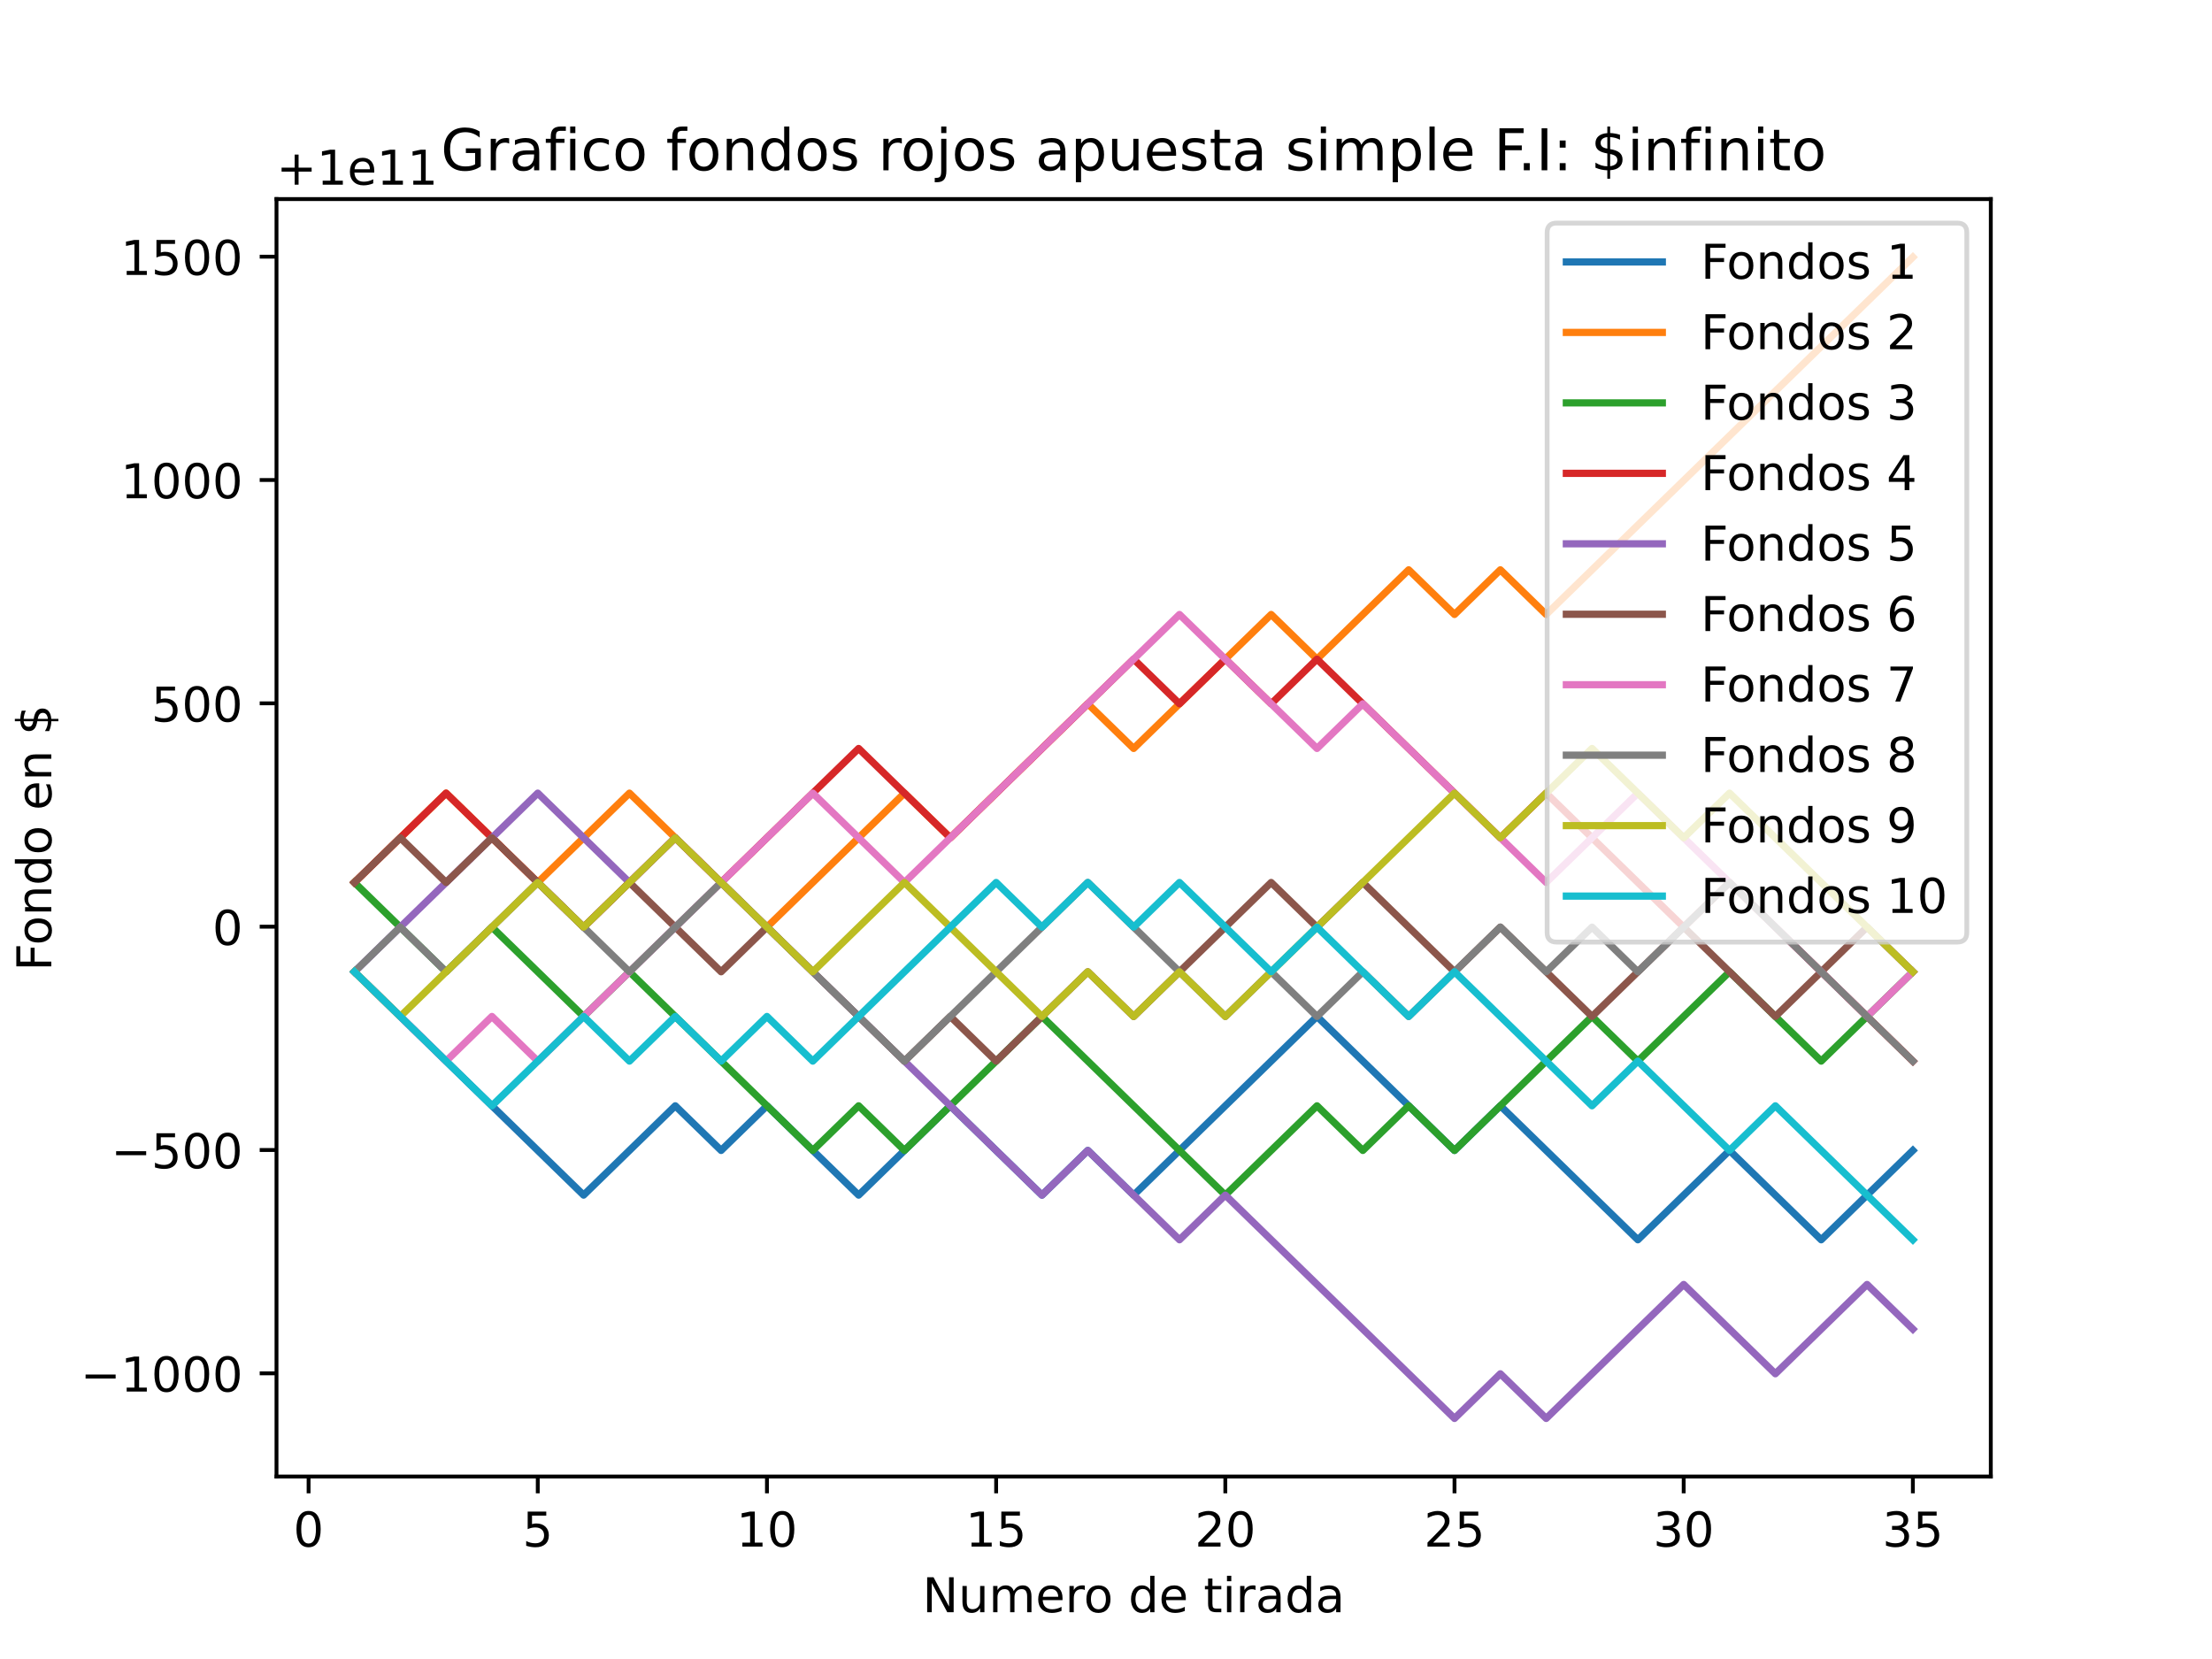 <?xml version="1.0" encoding="utf-8" standalone="no"?>
<!DOCTYPE svg PUBLIC "-//W3C//DTD SVG 1.1//EN"
  "http://www.w3.org/Graphics/SVG/1.1/DTD/svg11.dtd">
<!-- Created with matplotlib (https://matplotlib.org/) -->
<svg height="345.6pt" version="1.1" viewBox="0 0 460.8 345.6" width="460.8pt" xmlns="http://www.w3.org/2000/svg" xmlns:xlink="http://www.w3.org/1999/xlink">
 <defs>
  <style type="text/css">*{stroke-linecap:butt;stroke-linejoin:round;}</style>
 </defs>
 <g id="figure_1">
  <g id="patch_1">
   <path d="M 0 345.6 
L 460.8 345.6 
L 460.8 0 
L 0 0 
z
" style="fill:#ffffff;"/>
  </g>
  <g id="axes_1">
   <g id="patch_2">
    <path d="M 57.6 307.584 
L 414.72 307.584 
L 414.72 41.472 
L 57.6 41.472 
z
" style="fill:#ffffff;"/>
   </g>
   <g id="matplotlib.axis_1">
    <g id="xtick_1">
     <g id="line2d_1">
      <defs>
       <path d="M 0 0 
L 0 3.5 
" id="mea2123ad20" style="stroke:#000000;stroke-width:0.8;"/>
      </defs>
      <g>
       <use style="stroke:#000000;stroke-width:0.8;" x="64.284" xlink:href="#mea2123ad20" y="307.584"/>
      </g>
     </g>
     <g id="text_1">
      <!-- 0 -->
      <g transform="translate(61.103 322.182)scale(0.1 -0.1)">
       <defs>
        <path d="M 31.781 66.406 
Q 24.172 66.406 20.328 58.906 
Q 16.5 51.422 16.5 36.375 
Q 16.5 21.391 20.328 13.891 
Q 24.172 6.391 31.781 6.391 
Q 39.453 6.391 43.281 13.891 
Q 47.125 21.391 47.125 36.375 
Q 47.125 51.422 43.281 58.906 
Q 39.453 66.406 31.781 66.406 
z
M 31.781 74.219 
Q 44.047 74.219 50.516 64.516 
Q 56.984 54.828 56.984 36.375 
Q 56.984 17.969 50.516 8.266 
Q 44.047 -1.422 31.781 -1.422 
Q 19.531 -1.422 13.062 8.266 
Q 6.594 17.969 6.594 36.375 
Q 6.594 54.828 13.062 64.516 
Q 19.531 74.219 31.781 74.219 
z
" id="DejaVuSans-48"/>
       </defs>
       <use xlink:href="#DejaVuSans-48"/>
      </g>
     </g>
    </g>
    <g id="xtick_2">
     <g id="line2d_2">
      <g>
       <use style="stroke:#000000;stroke-width:0.8;" x="112.027" xlink:href="#mea2123ad20" y="307.584"/>
      </g>
     </g>
     <g id="text_2">
      <!-- 5 -->
      <g transform="translate(108.846 322.182)scale(0.1 -0.1)">
       <defs>
        <path d="M 10.797 72.906 
L 49.516 72.906 
L 49.516 64.594 
L 19.828 64.594 
L 19.828 46.734 
Q 21.969 47.469 24.109 47.828 
Q 26.266 48.188 28.422 48.188 
Q 40.625 48.188 47.75 41.5 
Q 54.891 34.812 54.891 23.391 
Q 54.891 11.625 47.562 5.094 
Q 40.234 -1.422 26.906 -1.422 
Q 22.312 -1.422 17.547 -0.641 
Q 12.797 0.141 7.719 1.703 
L 7.719 11.625 
Q 12.109 9.234 16.797 8.062 
Q 21.484 6.891 26.703 6.891 
Q 35.156 6.891 40.078 11.328 
Q 45.016 15.766 45.016 23.391 
Q 45.016 31 40.078 35.438 
Q 35.156 39.891 26.703 39.891 
Q 22.75 39.891 18.812 39.016 
Q 14.891 38.141 10.797 36.281 
z
" id="DejaVuSans-53"/>
       </defs>
       <use xlink:href="#DejaVuSans-53"/>
      </g>
     </g>
    </g>
    <g id="xtick_3">
     <g id="line2d_3">
      <g>
       <use style="stroke:#000000;stroke-width:0.8;" x="159.771" xlink:href="#mea2123ad20" y="307.584"/>
      </g>
     </g>
     <g id="text_3">
      <!-- 10 -->
      <g transform="translate(153.408 322.182)scale(0.1 -0.1)">
       <defs>
        <path d="M 12.406 8.297 
L 28.516 8.297 
L 28.516 63.922 
L 10.984 60.406 
L 10.984 69.391 
L 28.422 72.906 
L 38.281 72.906 
L 38.281 8.297 
L 54.391 8.297 
L 54.391 0 
L 12.406 0 
z
" id="DejaVuSans-49"/>
       </defs>
       <use xlink:href="#DejaVuSans-49"/>
       <use x="63.623" xlink:href="#DejaVuSans-48"/>
      </g>
     </g>
    </g>
    <g id="xtick_4">
     <g id="line2d_4">
      <g>
       <use style="stroke:#000000;stroke-width:0.8;" x="207.514" xlink:href="#mea2123ad20" y="307.584"/>
      </g>
     </g>
     <g id="text_4">
      <!-- 15 -->
      <g transform="translate(201.152 322.182)scale(0.1 -0.1)">
       <use xlink:href="#DejaVuSans-49"/>
       <use x="63.623" xlink:href="#DejaVuSans-53"/>
      </g>
     </g>
    </g>
    <g id="xtick_5">
     <g id="line2d_5">
      <g>
       <use style="stroke:#000000;stroke-width:0.8;" x="255.257" xlink:href="#mea2123ad20" y="307.584"/>
      </g>
     </g>
     <g id="text_5">
      <!-- 20 -->
      <g transform="translate(248.895 322.182)scale(0.1 -0.1)">
       <defs>
        <path d="M 19.188 8.297 
L 53.609 8.297 
L 53.609 0 
L 7.328 0 
L 7.328 8.297 
Q 12.938 14.109 22.625 23.891 
Q 32.328 33.688 34.812 36.531 
Q 39.547 41.844 41.422 45.531 
Q 43.312 49.219 43.312 52.781 
Q 43.312 58.594 39.234 62.25 
Q 35.156 65.922 28.609 65.922 
Q 23.969 65.922 18.812 64.312 
Q 13.672 62.703 7.812 59.422 
L 7.812 69.391 
Q 13.766 71.781 18.938 73 
Q 24.125 74.219 28.422 74.219 
Q 39.75 74.219 46.484 68.547 
Q 53.219 62.891 53.219 53.422 
Q 53.219 48.922 51.531 44.891 
Q 49.859 40.875 45.406 35.406 
Q 44.188 33.984 37.641 27.219 
Q 31.109 20.453 19.188 8.297 
z
" id="DejaVuSans-50"/>
       </defs>
       <use xlink:href="#DejaVuSans-50"/>
       <use x="63.623" xlink:href="#DejaVuSans-48"/>
      </g>
     </g>
    </g>
    <g id="xtick_6">
     <g id="line2d_6">
      <g>
       <use style="stroke:#000000;stroke-width:0.8;" x="303.001" xlink:href="#mea2123ad20" y="307.584"/>
      </g>
     </g>
     <g id="text_6">
      <!-- 25 -->
      <g transform="translate(296.638 322.182)scale(0.1 -0.1)">
       <use xlink:href="#DejaVuSans-50"/>
       <use x="63.623" xlink:href="#DejaVuSans-53"/>
      </g>
     </g>
    </g>
    <g id="xtick_7">
     <g id="line2d_7">
      <g>
       <use style="stroke:#000000;stroke-width:0.8;" x="350.744" xlink:href="#mea2123ad20" y="307.584"/>
      </g>
     </g>
     <g id="text_7">
      <!-- 30 -->
      <g transform="translate(344.381 322.182)scale(0.1 -0.1)">
       <defs>
        <path d="M 40.578 39.312 
Q 47.656 37.797 51.625 33 
Q 55.609 28.219 55.609 21.188 
Q 55.609 10.406 48.188 4.484 
Q 40.766 -1.422 27.094 -1.422 
Q 22.516 -1.422 17.656 -0.516 
Q 12.797 0.391 7.625 2.203 
L 7.625 11.719 
Q 11.719 9.328 16.594 8.109 
Q 21.484 6.891 26.812 6.891 
Q 36.078 6.891 40.938 10.547 
Q 45.797 14.203 45.797 21.188 
Q 45.797 27.641 41.281 31.266 
Q 36.766 34.906 28.719 34.906 
L 20.219 34.906 
L 20.219 43.016 
L 29.109 43.016 
Q 36.375 43.016 40.234 45.922 
Q 44.094 48.828 44.094 54.297 
Q 44.094 59.906 40.109 62.906 
Q 36.141 65.922 28.719 65.922 
Q 24.656 65.922 20.016 65.031 
Q 15.375 64.156 9.812 62.312 
L 9.812 71.094 
Q 15.438 72.656 20.344 73.438 
Q 25.25 74.219 29.594 74.219 
Q 40.828 74.219 47.359 69.109 
Q 53.906 64.016 53.906 55.328 
Q 53.906 49.266 50.438 45.094 
Q 46.969 40.922 40.578 39.312 
z
" id="DejaVuSans-51"/>
       </defs>
       <use xlink:href="#DejaVuSans-51"/>
       <use x="63.623" xlink:href="#DejaVuSans-48"/>
      </g>
     </g>
    </g>
    <g id="xtick_8">
     <g id="line2d_8">
      <g>
       <use style="stroke:#000000;stroke-width:0.8;" x="398.487" xlink:href="#mea2123ad20" y="307.584"/>
      </g>
     </g>
     <g id="text_8">
      <!-- 35 -->
      <g transform="translate(392.125 322.182)scale(0.1 -0.1)">
       <use xlink:href="#DejaVuSans-51"/>
       <use x="63.623" xlink:href="#DejaVuSans-53"/>
      </g>
     </g>
    </g>
    <g id="text_9">
     <!-- Numero de tirada -->
     <g transform="translate(192.165 335.861)scale(0.1 -0.1)">
      <defs>
       <path d="M 9.812 72.906 
L 23.094 72.906 
L 55.422 11.922 
L 55.422 72.906 
L 64.984 72.906 
L 64.984 0 
L 51.703 0 
L 19.391 60.984 
L 19.391 0 
L 9.812 0 
z
" id="DejaVuSans-78"/>
       <path d="M 8.5 21.578 
L 8.5 54.688 
L 17.484 54.688 
L 17.484 21.922 
Q 17.484 14.156 20.5 10.266 
Q 23.531 6.391 29.594 6.391 
Q 36.859 6.391 41.078 11.031 
Q 45.312 15.672 45.312 23.688 
L 45.312 54.688 
L 54.297 54.688 
L 54.297 0 
L 45.312 0 
L 45.312 8.406 
Q 42.047 3.422 37.719 1 
Q 33.406 -1.422 27.688 -1.422 
Q 18.266 -1.422 13.375 4.438 
Q 8.5 10.297 8.5 21.578 
z
M 31.109 56 
z
" id="DejaVuSans-117"/>
       <path d="M 52 44.188 
Q 55.375 50.25 60.062 53.125 
Q 64.75 56 71.094 56 
Q 79.641 56 84.281 50.016 
Q 88.922 44.047 88.922 33.016 
L 88.922 0 
L 79.891 0 
L 79.891 32.719 
Q 79.891 40.578 77.094 44.375 
Q 74.312 48.188 68.609 48.188 
Q 61.625 48.188 57.562 43.547 
Q 53.516 38.922 53.516 30.906 
L 53.516 0 
L 44.484 0 
L 44.484 32.719 
Q 44.484 40.625 41.703 44.406 
Q 38.922 48.188 33.109 48.188 
Q 26.219 48.188 22.156 43.531 
Q 18.109 38.875 18.109 30.906 
L 18.109 0 
L 9.078 0 
L 9.078 54.688 
L 18.109 54.688 
L 18.109 46.188 
Q 21.188 51.219 25.484 53.609 
Q 29.781 56 35.688 56 
Q 41.656 56 45.828 52.969 
Q 50 49.953 52 44.188 
z
" id="DejaVuSans-109"/>
       <path d="M 56.203 29.594 
L 56.203 25.203 
L 14.891 25.203 
Q 15.484 15.922 20.484 11.062 
Q 25.484 6.203 34.422 6.203 
Q 39.594 6.203 44.453 7.469 
Q 49.312 8.734 54.109 11.281 
L 54.109 2.781 
Q 49.266 0.734 44.188 -0.344 
Q 39.109 -1.422 33.891 -1.422 
Q 20.797 -1.422 13.156 6.188 
Q 5.516 13.812 5.516 26.812 
Q 5.516 40.234 12.766 48.109 
Q 20.016 56 32.328 56 
Q 43.359 56 49.781 48.891 
Q 56.203 41.797 56.203 29.594 
z
M 47.219 32.234 
Q 47.125 39.594 43.094 43.984 
Q 39.062 48.391 32.422 48.391 
Q 24.906 48.391 20.391 44.141 
Q 15.875 39.891 15.188 32.172 
z
" id="DejaVuSans-101"/>
       <path d="M 41.109 46.297 
Q 39.594 47.172 37.812 47.578 
Q 36.031 48 33.891 48 
Q 26.266 48 22.188 43.047 
Q 18.109 38.094 18.109 28.812 
L 18.109 0 
L 9.078 0 
L 9.078 54.688 
L 18.109 54.688 
L 18.109 46.188 
Q 20.953 51.172 25.484 53.578 
Q 30.031 56 36.531 56 
Q 37.453 56 38.578 55.875 
Q 39.703 55.766 41.062 55.516 
z
" id="DejaVuSans-114"/>
       <path d="M 30.609 48.391 
Q 23.391 48.391 19.188 42.75 
Q 14.984 37.109 14.984 27.297 
Q 14.984 17.484 19.156 11.844 
Q 23.344 6.203 30.609 6.203 
Q 37.797 6.203 41.984 11.859 
Q 46.188 17.531 46.188 27.297 
Q 46.188 37.016 41.984 42.703 
Q 37.797 48.391 30.609 48.391 
z
M 30.609 56 
Q 42.328 56 49.016 48.375 
Q 55.719 40.766 55.719 27.297 
Q 55.719 13.875 49.016 6.219 
Q 42.328 -1.422 30.609 -1.422 
Q 18.844 -1.422 12.172 6.219 
Q 5.516 13.875 5.516 27.297 
Q 5.516 40.766 12.172 48.375 
Q 18.844 56 30.609 56 
z
" id="DejaVuSans-111"/>
       <path id="DejaVuSans-32"/>
       <path d="M 45.406 46.391 
L 45.406 75.984 
L 54.391 75.984 
L 54.391 0 
L 45.406 0 
L 45.406 8.203 
Q 42.578 3.328 38.25 0.953 
Q 33.938 -1.422 27.875 -1.422 
Q 17.969 -1.422 11.734 6.484 
Q 5.516 14.406 5.516 27.297 
Q 5.516 40.188 11.734 48.094 
Q 17.969 56 27.875 56 
Q 33.938 56 38.25 53.625 
Q 42.578 51.266 45.406 46.391 
z
M 14.797 27.297 
Q 14.797 17.391 18.875 11.75 
Q 22.953 6.109 30.078 6.109 
Q 37.203 6.109 41.297 11.75 
Q 45.406 17.391 45.406 27.297 
Q 45.406 37.203 41.297 42.844 
Q 37.203 48.484 30.078 48.484 
Q 22.953 48.484 18.875 42.844 
Q 14.797 37.203 14.797 27.297 
z
" id="DejaVuSans-100"/>
       <path d="M 18.312 70.219 
L 18.312 54.688 
L 36.812 54.688 
L 36.812 47.703 
L 18.312 47.703 
L 18.312 18.016 
Q 18.312 11.328 20.141 9.422 
Q 21.969 7.516 27.594 7.516 
L 36.812 7.516 
L 36.812 0 
L 27.594 0 
Q 17.188 0 13.234 3.875 
Q 9.281 7.766 9.281 18.016 
L 9.281 47.703 
L 2.688 47.703 
L 2.688 54.688 
L 9.281 54.688 
L 9.281 70.219 
z
" id="DejaVuSans-116"/>
       <path d="M 9.422 54.688 
L 18.406 54.688 
L 18.406 0 
L 9.422 0 
z
M 9.422 75.984 
L 18.406 75.984 
L 18.406 64.594 
L 9.422 64.594 
z
" id="DejaVuSans-105"/>
       <path d="M 34.281 27.484 
Q 23.391 27.484 19.188 25 
Q 14.984 22.516 14.984 16.5 
Q 14.984 11.719 18.141 8.906 
Q 21.297 6.109 26.703 6.109 
Q 34.188 6.109 38.703 11.406 
Q 43.219 16.703 43.219 25.484 
L 43.219 27.484 
z
M 52.203 31.203 
L 52.203 0 
L 43.219 0 
L 43.219 8.297 
Q 40.141 3.328 35.547 0.953 
Q 30.953 -1.422 24.312 -1.422 
Q 15.922 -1.422 10.953 3.297 
Q 6 8.016 6 15.922 
Q 6 25.141 12.172 29.828 
Q 18.359 34.516 30.609 34.516 
L 43.219 34.516 
L 43.219 35.406 
Q 43.219 41.609 39.141 45 
Q 35.062 48.391 27.688 48.391 
Q 23 48.391 18.547 47.266 
Q 14.109 46.141 10.016 43.891 
L 10.016 52.203 
Q 14.938 54.109 19.578 55.047 
Q 24.219 56 28.609 56 
Q 40.484 56 46.344 49.844 
Q 52.203 43.703 52.203 31.203 
z
" id="DejaVuSans-97"/>
      </defs>
      <use xlink:href="#DejaVuSans-78"/>
      <use x="74.805" xlink:href="#DejaVuSans-117"/>
      <use x="138.184" xlink:href="#DejaVuSans-109"/>
      <use x="235.596" xlink:href="#DejaVuSans-101"/>
      <use x="297.119" xlink:href="#DejaVuSans-114"/>
      <use x="335.982" xlink:href="#DejaVuSans-111"/>
      <use x="397.164" xlink:href="#DejaVuSans-32"/>
      <use x="428.951" xlink:href="#DejaVuSans-100"/>
      <use x="492.428" xlink:href="#DejaVuSans-101"/>
      <use x="553.951" xlink:href="#DejaVuSans-32"/>
      <use x="585.738" xlink:href="#DejaVuSans-116"/>
      <use x="624.947" xlink:href="#DejaVuSans-105"/>
      <use x="652.73" xlink:href="#DejaVuSans-114"/>
      <use x="693.844" xlink:href="#DejaVuSans-97"/>
      <use x="755.123" xlink:href="#DejaVuSans-100"/>
      <use x="818.6" xlink:href="#DejaVuSans-97"/>
     </g>
    </g>
   </g>
   <g id="matplotlib.axis_2">
    <g id="ytick_1">
     <g id="line2d_9">
      <defs>
       <path d="M 0 0 
L -3.5 0 
" id="m403cd963bd" style="stroke:#000000;stroke-width:0.8;"/>
      </defs>
      <g>
       <use style="stroke:#000000;stroke-width:0.8;" x="57.6" xlink:href="#m403cd963bd" y="286.09"/>
      </g>
     </g>
     <g id="text_10">
      <!-- −1000 -->
      <g transform="translate(16.77 289.89)scale(0.1 -0.1)">
       <defs>
        <path d="M 10.594 35.5 
L 73.188 35.5 
L 73.188 27.203 
L 10.594 27.203 
z
" id="DejaVuSans-8722"/>
       </defs>
       <use xlink:href="#DejaVuSans-8722"/>
       <use x="83.789" xlink:href="#DejaVuSans-49"/>
       <use x="147.412" xlink:href="#DejaVuSans-48"/>
       <use x="211.035" xlink:href="#DejaVuSans-48"/>
       <use x="274.658" xlink:href="#DejaVuSans-48"/>
      </g>
     </g>
    </g>
    <g id="ytick_2">
     <g id="line2d_10">
      <g>
       <use style="stroke:#000000;stroke-width:0.8;" x="57.6" xlink:href="#m403cd963bd" y="239.567"/>
      </g>
     </g>
     <g id="text_11">
      <!-- −500 -->
      <g transform="translate(23.133 243.366)scale(0.1 -0.1)">
       <use xlink:href="#DejaVuSans-8722"/>
       <use x="83.789" xlink:href="#DejaVuSans-53"/>
       <use x="147.412" xlink:href="#DejaVuSans-48"/>
       <use x="211.035" xlink:href="#DejaVuSans-48"/>
      </g>
     </g>
    </g>
    <g id="ytick_3">
     <g id="line2d_11">
      <g>
       <use style="stroke:#000000;stroke-width:0.8;" x="57.6" xlink:href="#m403cd963bd" y="193.044"/>
      </g>
     </g>
     <g id="text_12">
      <!-- 0 -->
      <g transform="translate(44.237 196.843)scale(0.1 -0.1)">
       <use xlink:href="#DejaVuSans-48"/>
      </g>
     </g>
    </g>
    <g id="ytick_4">
     <g id="line2d_12">
      <g>
       <use style="stroke:#000000;stroke-width:0.8;" x="57.6" xlink:href="#m403cd963bd" y="146.521"/>
      </g>
     </g>
     <g id="text_13">
      <!-- 500 -->
      <g transform="translate(31.512 150.32)scale(0.1 -0.1)">
       <use xlink:href="#DejaVuSans-53"/>
       <use x="63.623" xlink:href="#DejaVuSans-48"/>
       <use x="127.246" xlink:href="#DejaVuSans-48"/>
      </g>
     </g>
    </g>
    <g id="ytick_5">
     <g id="line2d_13">
      <g>
       <use style="stroke:#000000;stroke-width:0.8;" x="57.6" xlink:href="#m403cd963bd" y="99.998"/>
      </g>
     </g>
     <g id="text_14">
      <!-- 1000 -->
      <g transform="translate(25.15 103.797)scale(0.1 -0.1)">
       <use xlink:href="#DejaVuSans-49"/>
       <use x="63.623" xlink:href="#DejaVuSans-48"/>
       <use x="127.246" xlink:href="#DejaVuSans-48"/>
       <use x="190.869" xlink:href="#DejaVuSans-48"/>
      </g>
     </g>
    </g>
    <g id="ytick_6">
     <g id="line2d_14">
      <g>
       <use style="stroke:#000000;stroke-width:0.8;" x="57.6" xlink:href="#m403cd963bd" y="53.475"/>
      </g>
     </g>
     <g id="text_15">
      <!-- 1500 -->
      <g transform="translate(25.15 57.274)scale(0.1 -0.1)">
       <use xlink:href="#DejaVuSans-49"/>
       <use x="63.623" xlink:href="#DejaVuSans-53"/>
       <use x="127.246" xlink:href="#DejaVuSans-48"/>
       <use x="190.869" xlink:href="#DejaVuSans-48"/>
      </g>
     </g>
    </g>
    <g id="text_16">
     <!-- Fondo en $ -->
     <g transform="translate(10.691 202.289)rotate(-90)scale(0.1 -0.1)">
      <defs>
       <path d="M 9.812 72.906 
L 51.703 72.906 
L 51.703 64.594 
L 19.672 64.594 
L 19.672 43.109 
L 48.578 43.109 
L 48.578 34.812 
L 19.672 34.812 
L 19.672 0 
L 9.812 0 
z
" id="DejaVuSans-70"/>
       <path d="M 54.891 33.016 
L 54.891 0 
L 45.906 0 
L 45.906 32.719 
Q 45.906 40.484 42.875 44.328 
Q 39.844 48.188 33.797 48.188 
Q 26.516 48.188 22.312 43.547 
Q 18.109 38.922 18.109 30.906 
L 18.109 0 
L 9.078 0 
L 9.078 54.688 
L 18.109 54.688 
L 18.109 46.188 
Q 21.344 51.125 25.703 53.562 
Q 30.078 56 35.797 56 
Q 45.219 56 50.047 50.172 
Q 54.891 44.344 54.891 33.016 
z
" id="DejaVuSans-110"/>
       <path d="M 33.797 -14.703 
L 28.906 -14.703 
L 28.859 0 
Q 23.734 0.094 18.609 1.188 
Q 13.484 2.297 8.297 4.5 
L 8.297 13.281 
Q 13.281 10.156 18.375 8.562 
Q 23.484 6.984 28.906 6.938 
L 28.906 29.203 
Q 18.109 30.953 13.203 35.156 
Q 8.297 39.359 8.297 46.688 
Q 8.297 54.641 13.625 59.219 
Q 18.953 63.812 28.906 64.5 
L 28.906 75.984 
L 33.797 75.984 
L 33.797 64.656 
Q 38.328 64.453 42.578 63.688 
Q 46.828 62.938 50.875 61.625 
L 50.875 53.078 
Q 46.828 55.125 42.547 56.25 
Q 38.281 57.375 33.797 57.562 
L 33.797 36.719 
Q 44.875 35.016 50.094 30.609 
Q 55.328 26.219 55.328 18.609 
Q 55.328 10.359 49.781 5.594 
Q 44.234 0.828 33.797 0.094 
z
M 28.906 37.594 
L 28.906 57.625 
Q 23.25 56.984 20.266 54.391 
Q 17.281 51.812 17.281 47.516 
Q 17.281 43.312 20.031 40.969 
Q 22.797 38.625 28.906 37.594 
z
M 33.797 28.219 
L 33.797 7.078 
Q 39.984 7.906 43.141 10.594 
Q 46.297 13.281 46.297 17.672 
Q 46.297 21.969 43.281 24.5 
Q 40.281 27.047 33.797 28.219 
z
" id="DejaVuSans-36"/>
      </defs>
      <use xlink:href="#DejaVuSans-70"/>
      <use x="53.895" xlink:href="#DejaVuSans-111"/>
      <use x="115.076" xlink:href="#DejaVuSans-110"/>
      <use x="178.455" xlink:href="#DejaVuSans-100"/>
      <use x="241.932" xlink:href="#DejaVuSans-111"/>
      <use x="303.113" xlink:href="#DejaVuSans-32"/>
      <use x="334.9" xlink:href="#DejaVuSans-101"/>
      <use x="396.424" xlink:href="#DejaVuSans-110"/>
      <use x="459.803" xlink:href="#DejaVuSans-32"/>
      <use x="491.59" xlink:href="#DejaVuSans-36"/>
     </g>
    </g>
    <g id="text_17">
     <!-- +1e11 -->
     <g transform="translate(57.6 38.472)scale(0.1 -0.1)">
      <defs>
       <path d="M 46 62.703 
L 46 35.5 
L 73.188 35.5 
L 73.188 27.203 
L 46 27.203 
L 46 0 
L 37.797 0 
L 37.797 27.203 
L 10.594 27.203 
L 10.594 35.5 
L 37.797 35.5 
L 37.797 62.703 
z
" id="DejaVuSans-43"/>
      </defs>
      <use xlink:href="#DejaVuSans-43"/>
      <use x="83.789" xlink:href="#DejaVuSans-49"/>
      <use x="147.412" xlink:href="#DejaVuSans-101"/>
      <use x="208.936" xlink:href="#DejaVuSans-49"/>
      <use x="272.559" xlink:href="#DejaVuSans-49"/>
     </g>
    </g>
   </g>
   <g id="line2d_15">
    <path clip-path="url(#p62758b87f1)" d="M 73.833 202.442 
L 83.381 211.746 
L 92.93 221.051 
L 102.479 230.356 
L 112.027 239.66 
L 121.576 248.965 
L 131.125 239.66 
L 140.673 230.356 
L 150.222 239.66 
L 159.771 230.356 
L 169.319 239.66 
L 178.868 248.965 
L 188.417 239.66 
L 197.965 230.356 
L 207.514 239.66 
L 217.063 248.965 
L 226.611 239.66 
L 236.16 248.965 
L 245.709 239.66 
L 255.257 230.356 
L 264.806 221.051 
L 274.355 211.746 
L 283.903 221.051 
L 293.452 230.356 
L 303.001 239.66 
L 312.549 230.356 
L 322.098 239.66 
L 331.647 248.965 
L 341.195 258.27 
L 350.744 248.965 
L 360.293 239.66 
L 369.841 248.965 
L 379.39 258.27 
L 388.939 248.965 
L 398.487 239.66 
" style="fill:none;stroke:#1f77b4;stroke-linecap:square;stroke-width:1.5;"/>
   </g>
   <g id="line2d_16">
    <path clip-path="url(#p62758b87f1)" d="M 73.833 183.833 
L 83.381 174.528 
L 92.93 165.223 
L 102.479 174.528 
L 112.027 183.833 
L 121.576 174.528 
L 131.125 165.223 
L 140.673 174.528 
L 150.222 183.833 
L 159.771 193.137 
L 169.319 183.833 
L 178.868 174.528 
L 188.417 165.223 
L 197.965 174.528 
L 207.514 165.223 
L 217.063 155.919 
L 226.611 146.614 
L 236.16 155.919 
L 245.709 146.614 
L 255.257 137.31 
L 264.806 128.005 
L 274.355 137.31 
L 283.903 128.005 
L 293.452 118.7 
L 303.001 128.005 
L 312.549 118.7 
L 322.098 128.005 
L 331.647 118.7 
L 341.195 109.396 
L 350.744 100.091 
L 360.293 90.786 
L 369.841 81.482 
L 379.39 72.177 
L 388.939 62.873 
L 398.487 53.568 
" style="fill:none;stroke:#ff7f0e;stroke-linecap:square;stroke-width:1.5;"/>
   </g>
   <g id="line2d_17">
    <path clip-path="url(#p62758b87f1)" d="M 73.833 183.833 
L 83.381 193.137 
L 92.93 202.442 
L 102.479 193.137 
L 112.027 202.442 
L 121.576 211.746 
L 131.125 202.442 
L 140.673 211.746 
L 150.222 221.051 
L 159.771 230.356 
L 169.319 239.66 
L 178.868 230.356 
L 188.417 239.66 
L 197.965 230.356 
L 207.514 221.051 
L 217.063 211.746 
L 226.611 221.051 
L 236.16 230.356 
L 245.709 239.66 
L 255.257 248.965 
L 264.806 239.66 
L 274.355 230.356 
L 283.903 239.66 
L 293.452 230.356 
L 303.001 239.66 
L 312.549 230.356 
L 322.098 221.051 
L 331.647 211.746 
L 341.195 221.051 
L 350.744 211.746 
L 360.293 202.442 
L 369.841 211.746 
L 379.39 221.051 
L 388.939 211.746 
L 398.487 202.442 
" style="fill:none;stroke:#2ca02c;stroke-linecap:square;stroke-width:1.5;"/>
   </g>
   <g id="line2d_18">
    <path clip-path="url(#p62758b87f1)" d="M 73.833 183.833 
L 83.381 174.528 
L 92.93 165.223 
L 102.479 174.528 
L 112.027 183.833 
L 121.576 193.137 
L 131.125 183.833 
L 140.673 174.528 
L 150.222 183.833 
L 159.771 174.528 
L 169.319 165.223 
L 178.868 155.919 
L 188.417 165.223 
L 197.965 174.528 
L 207.514 165.223 
L 217.063 155.919 
L 226.611 146.614 
L 236.16 137.31 
L 245.709 146.614 
L 255.257 137.31 
L 264.806 146.614 
L 274.355 137.31 
L 283.903 146.614 
L 293.452 155.919 
L 303.001 165.223 
L 312.549 174.528 
L 322.098 165.223 
L 331.647 174.528 
L 341.195 183.833 
L 350.744 193.137 
L 360.293 183.833 
L 369.841 193.137 
L 379.39 202.442 
L 388.939 211.746 
L 398.487 221.051 
" style="fill:none;stroke:#d62728;stroke-linecap:square;stroke-width:1.5;"/>
   </g>
   <g id="line2d_19">
    <path clip-path="url(#p62758b87f1)" d="M 73.833 202.442 
L 83.381 193.137 
L 92.93 183.833 
L 102.479 174.528 
L 112.027 165.223 
L 121.576 174.528 
L 131.125 183.833 
L 140.673 174.528 
L 150.222 183.833 
L 159.771 193.137 
L 169.319 202.442 
L 178.868 211.746 
L 188.417 221.051 
L 197.965 230.356 
L 207.514 239.66 
L 217.063 248.965 
L 226.611 239.66 
L 236.16 248.965 
L 245.709 258.27 
L 255.257 248.965 
L 264.806 258.27 
L 274.355 267.574 
L 283.903 276.879 
L 293.452 286.183 
L 303.001 295.488 
L 312.549 286.183 
L 322.098 295.488 
L 331.647 286.183 
L 341.195 276.879 
L 350.744 267.574 
L 360.293 276.879 
L 369.841 286.183 
L 379.39 276.879 
L 388.939 267.574 
L 398.487 276.879 
" style="fill:none;stroke:#9467bd;stroke-linecap:square;stroke-width:1.5;"/>
   </g>
   <g id="line2d_20">
    <path clip-path="url(#p62758b87f1)" d="M 73.833 183.833 
L 83.381 174.528 
L 92.93 183.833 
L 102.479 174.528 
L 112.027 183.833 
L 121.576 193.137 
L 131.125 183.833 
L 140.673 193.137 
L 150.222 202.442 
L 159.771 193.137 
L 169.319 202.442 
L 178.868 211.746 
L 188.417 221.051 
L 197.965 211.746 
L 207.514 221.051 
L 217.063 211.746 
L 226.611 202.442 
L 236.16 211.746 
L 245.709 202.442 
L 255.257 193.137 
L 264.806 183.833 
L 274.355 193.137 
L 283.903 183.833 
L 293.452 193.137 
L 303.001 202.442 
L 312.549 193.137 
L 322.098 202.442 
L 331.647 211.746 
L 341.195 202.442 
L 350.744 193.137 
L 360.293 202.442 
L 369.841 211.746 
L 379.39 202.442 
L 388.939 193.137 
L 398.487 202.442 
" style="fill:none;stroke:#8c564b;stroke-linecap:square;stroke-width:1.5;"/>
   </g>
   <g id="line2d_21">
    <path clip-path="url(#p62758b87f1)" d="M 73.833 202.442 
L 83.381 211.746 
L 92.93 221.051 
L 102.479 211.746 
L 112.027 221.051 
L 121.576 211.746 
L 131.125 202.442 
L 140.673 193.137 
L 150.222 183.833 
L 159.771 174.528 
L 169.319 165.223 
L 178.868 174.528 
L 188.417 183.833 
L 197.965 174.528 
L 207.514 165.223 
L 217.063 155.919 
L 226.611 146.614 
L 236.16 137.31 
L 245.709 128.005 
L 255.257 137.31 
L 264.806 146.614 
L 274.355 155.919 
L 283.903 146.614 
L 293.452 155.919 
L 303.001 165.223 
L 312.549 174.528 
L 322.098 183.833 
L 331.647 174.528 
L 341.195 165.223 
L 350.744 174.528 
L 360.293 183.833 
L 369.841 193.137 
L 379.39 202.442 
L 388.939 211.746 
L 398.487 202.442 
" style="fill:none;stroke:#e377c2;stroke-linecap:square;stroke-width:1.5;"/>
   </g>
   <g id="line2d_22">
    <path clip-path="url(#p62758b87f1)" d="M 73.833 202.442 
L 83.381 193.137 
L 92.93 202.442 
L 102.479 193.137 
L 112.027 183.833 
L 121.576 193.137 
L 131.125 202.442 
L 140.673 193.137 
L 150.222 183.833 
L 159.771 193.137 
L 169.319 202.442 
L 178.868 211.746 
L 188.417 221.051 
L 197.965 211.746 
L 207.514 202.442 
L 217.063 193.137 
L 226.611 183.833 
L 236.16 193.137 
L 245.709 202.442 
L 255.257 211.746 
L 264.806 202.442 
L 274.355 211.746 
L 283.903 202.442 
L 293.452 211.746 
L 303.001 202.442 
L 312.549 193.137 
L 322.098 202.442 
L 331.647 193.137 
L 341.195 202.442 
L 350.744 193.137 
L 360.293 183.833 
L 369.841 193.137 
L 379.39 202.442 
L 388.939 211.746 
L 398.487 221.051 
" style="fill:none;stroke:#7f7f7f;stroke-linecap:square;stroke-width:1.5;"/>
   </g>
   <g id="line2d_23">
    <path clip-path="url(#p62758b87f1)" d="M 73.833 202.442 
L 83.381 211.746 
L 92.93 202.442 
L 102.479 193.137 
L 112.027 183.833 
L 121.576 193.137 
L 131.125 183.833 
L 140.673 174.528 
L 150.222 183.833 
L 159.771 193.137 
L 169.319 202.442 
L 178.868 193.137 
L 188.417 183.833 
L 197.965 193.137 
L 207.514 202.442 
L 217.063 211.746 
L 226.611 202.442 
L 236.16 211.746 
L 245.709 202.442 
L 255.257 211.746 
L 264.806 202.442 
L 274.355 193.137 
L 283.903 183.833 
L 293.452 174.528 
L 303.001 165.223 
L 312.549 174.528 
L 322.098 165.223 
L 331.647 155.919 
L 341.195 165.223 
L 350.744 174.528 
L 360.293 165.223 
L 369.841 174.528 
L 379.39 183.833 
L 388.939 193.137 
L 398.487 202.442 
" style="fill:none;stroke:#bcbd22;stroke-linecap:square;stroke-width:1.5;"/>
   </g>
   <g id="line2d_24">
    <path clip-path="url(#p62758b87f1)" d="M 73.833 202.442 
L 83.381 211.746 
L 92.93 221.051 
L 102.479 230.356 
L 112.027 221.051 
L 121.576 211.746 
L 131.125 221.051 
L 140.673 211.746 
L 150.222 221.051 
L 159.771 211.746 
L 169.319 221.051 
L 178.868 211.746 
L 188.417 202.442 
L 197.965 193.137 
L 207.514 183.833 
L 217.063 193.137 
L 226.611 183.833 
L 236.16 193.137 
L 245.709 183.833 
L 255.257 193.137 
L 264.806 202.442 
L 274.355 193.137 
L 283.903 202.442 
L 293.452 211.746 
L 303.001 202.442 
L 312.549 211.746 
L 322.098 221.051 
L 331.647 230.356 
L 341.195 221.051 
L 350.744 230.356 
L 360.293 239.66 
L 369.841 230.356 
L 379.39 239.66 
L 388.939 248.965 
L 398.487 258.27 
" style="fill:none;stroke:#17becf;stroke-linecap:square;stroke-width:1.5;"/>
   </g>
   <g id="patch_3">
    <path d="M 57.6 307.584 
L 57.6 41.472 
" style="fill:none;stroke:#000000;stroke-linecap:square;stroke-linejoin:miter;stroke-width:0.8;"/>
   </g>
   <g id="patch_4">
    <path d="M 414.72 307.584 
L 414.72 41.472 
" style="fill:none;stroke:#000000;stroke-linecap:square;stroke-linejoin:miter;stroke-width:0.8;"/>
   </g>
   <g id="patch_5">
    <path d="M 57.6 307.584 
L 414.72 307.584 
" style="fill:none;stroke:#000000;stroke-linecap:square;stroke-linejoin:miter;stroke-width:0.8;"/>
   </g>
   <g id="patch_6">
    <path d="M 57.6 41.472 
L 414.72 41.472 
" style="fill:none;stroke:#000000;stroke-linecap:square;stroke-linejoin:miter;stroke-width:0.8;"/>
   </g>
   <g id="text_18">
    <!-- Grafico fondos rojos apuesta simple F.I: $infinito -->
    <g transform="translate(91.838 35.472)scale(0.12 -0.12)">
     <defs>
      <path d="M 59.516 10.406 
L 59.516 29.984 
L 43.406 29.984 
L 43.406 38.094 
L 69.281 38.094 
L 69.281 6.781 
Q 63.578 2.734 56.688 0.656 
Q 49.812 -1.422 42 -1.422 
Q 24.906 -1.422 15.25 8.562 
Q 5.609 18.562 5.609 36.375 
Q 5.609 54.25 15.25 64.234 
Q 24.906 74.219 42 74.219 
Q 49.125 74.219 55.547 72.453 
Q 61.969 70.703 67.391 67.281 
L 67.391 56.781 
Q 61.922 61.422 55.766 63.766 
Q 49.609 66.109 42.828 66.109 
Q 29.438 66.109 22.719 58.641 
Q 16.016 51.172 16.016 36.375 
Q 16.016 21.625 22.719 14.156 
Q 29.438 6.688 42.828 6.688 
Q 48.047 6.688 52.141 7.594 
Q 56.25 8.5 59.516 10.406 
z
" id="DejaVuSans-71"/>
      <path d="M 37.109 75.984 
L 37.109 68.5 
L 28.516 68.5 
Q 23.688 68.5 21.797 66.547 
Q 19.922 64.594 19.922 59.516 
L 19.922 54.688 
L 34.719 54.688 
L 34.719 47.703 
L 19.922 47.703 
L 19.922 0 
L 10.891 0 
L 10.891 47.703 
L 2.297 47.703 
L 2.297 54.688 
L 10.891 54.688 
L 10.891 58.5 
Q 10.891 67.625 15.141 71.797 
Q 19.391 75.984 28.609 75.984 
z
" id="DejaVuSans-102"/>
      <path d="M 48.781 52.594 
L 48.781 44.188 
Q 44.969 46.297 41.141 47.344 
Q 37.312 48.391 33.406 48.391 
Q 24.656 48.391 19.812 42.844 
Q 14.984 37.312 14.984 27.297 
Q 14.984 17.281 19.812 11.734 
Q 24.656 6.203 33.406 6.203 
Q 37.312 6.203 41.141 7.25 
Q 44.969 8.297 48.781 10.406 
L 48.781 2.094 
Q 45.016 0.344 40.984 -0.531 
Q 36.969 -1.422 32.422 -1.422 
Q 20.062 -1.422 12.781 6.344 
Q 5.516 14.109 5.516 27.297 
Q 5.516 40.672 12.859 48.328 
Q 20.219 56 33.016 56 
Q 37.156 56 41.109 55.141 
Q 45.062 54.297 48.781 52.594 
z
" id="DejaVuSans-99"/>
      <path d="M 44.281 53.078 
L 44.281 44.578 
Q 40.484 46.531 36.375 47.5 
Q 32.281 48.484 27.875 48.484 
Q 21.188 48.484 17.844 46.438 
Q 14.5 44.391 14.5 40.281 
Q 14.5 37.156 16.891 35.375 
Q 19.281 33.594 26.516 31.984 
L 29.594 31.297 
Q 39.156 29.25 43.188 25.516 
Q 47.219 21.781 47.219 15.094 
Q 47.219 7.469 41.188 3.016 
Q 35.156 -1.422 24.609 -1.422 
Q 20.219 -1.422 15.453 -0.562 
Q 10.688 0.297 5.422 2 
L 5.422 11.281 
Q 10.406 8.688 15.234 7.391 
Q 20.062 6.109 24.812 6.109 
Q 31.156 6.109 34.562 8.281 
Q 37.984 10.453 37.984 14.406 
Q 37.984 18.062 35.516 20.016 
Q 33.062 21.969 24.703 23.781 
L 21.578 24.516 
Q 13.234 26.266 9.516 29.906 
Q 5.812 33.547 5.812 39.891 
Q 5.812 47.609 11.281 51.797 
Q 16.75 56 26.812 56 
Q 31.781 56 36.172 55.266 
Q 40.578 54.547 44.281 53.078 
z
" id="DejaVuSans-115"/>
      <path d="M 9.422 54.688 
L 18.406 54.688 
L 18.406 -0.984 
Q 18.406 -11.422 14.422 -16.109 
Q 10.453 -20.797 1.609 -20.797 
L -1.812 -20.797 
L -1.812 -13.188 
L 0.594 -13.188 
Q 5.719 -13.188 7.562 -10.812 
Q 9.422 -8.453 9.422 -0.984 
z
M 9.422 75.984 
L 18.406 75.984 
L 18.406 64.594 
L 9.422 64.594 
z
" id="DejaVuSans-106"/>
      <path d="M 18.109 8.203 
L 18.109 -20.797 
L 9.078 -20.797 
L 9.078 54.688 
L 18.109 54.688 
L 18.109 46.391 
Q 20.953 51.266 25.266 53.625 
Q 29.594 56 35.594 56 
Q 45.562 56 51.781 48.094 
Q 58.016 40.188 58.016 27.297 
Q 58.016 14.406 51.781 6.484 
Q 45.562 -1.422 35.594 -1.422 
Q 29.594 -1.422 25.266 0.953 
Q 20.953 3.328 18.109 8.203 
z
M 48.688 27.297 
Q 48.688 37.203 44.609 42.844 
Q 40.531 48.484 33.406 48.484 
Q 26.266 48.484 22.188 42.844 
Q 18.109 37.203 18.109 27.297 
Q 18.109 17.391 22.188 11.75 
Q 26.266 6.109 33.406 6.109 
Q 40.531 6.109 44.609 11.75 
Q 48.688 17.391 48.688 27.297 
z
" id="DejaVuSans-112"/>
      <path d="M 9.422 75.984 
L 18.406 75.984 
L 18.406 0 
L 9.422 0 
z
" id="DejaVuSans-108"/>
      <path d="M 10.688 12.406 
L 21 12.406 
L 21 0 
L 10.688 0 
z
" id="DejaVuSans-46"/>
      <path d="M 9.812 72.906 
L 19.672 72.906 
L 19.672 0 
L 9.812 0 
z
" id="DejaVuSans-73"/>
      <path d="M 11.719 12.406 
L 22.016 12.406 
L 22.016 0 
L 11.719 0 
z
M 11.719 51.703 
L 22.016 51.703 
L 22.016 39.312 
L 11.719 39.312 
z
" id="DejaVuSans-58"/>
     </defs>
     <use xlink:href="#DejaVuSans-71"/>
     <use x="77.49" xlink:href="#DejaVuSans-114"/>
     <use x="118.604" xlink:href="#DejaVuSans-97"/>
     <use x="179.883" xlink:href="#DejaVuSans-102"/>
     <use x="215.088" xlink:href="#DejaVuSans-105"/>
     <use x="242.871" xlink:href="#DejaVuSans-99"/>
     <use x="297.852" xlink:href="#DejaVuSans-111"/>
     <use x="359.033" xlink:href="#DejaVuSans-32"/>
     <use x="390.82" xlink:href="#DejaVuSans-102"/>
     <use x="426.025" xlink:href="#DejaVuSans-111"/>
     <use x="487.207" xlink:href="#DejaVuSans-110"/>
     <use x="550.586" xlink:href="#DejaVuSans-100"/>
     <use x="614.062" xlink:href="#DejaVuSans-111"/>
     <use x="675.244" xlink:href="#DejaVuSans-115"/>
     <use x="727.344" xlink:href="#DejaVuSans-32"/>
     <use x="759.131" xlink:href="#DejaVuSans-114"/>
     <use x="797.994" xlink:href="#DejaVuSans-111"/>
     <use x="859.176" xlink:href="#DejaVuSans-106"/>
     <use x="886.959" xlink:href="#DejaVuSans-111"/>
     <use x="948.141" xlink:href="#DejaVuSans-115"/>
     <use x="1000.24" xlink:href="#DejaVuSans-32"/>
     <use x="1032.027" xlink:href="#DejaVuSans-97"/>
     <use x="1093.307" xlink:href="#DejaVuSans-112"/>
     <use x="1156.783" xlink:href="#DejaVuSans-117"/>
     <use x="1220.162" xlink:href="#DejaVuSans-101"/>
     <use x="1281.686" xlink:href="#DejaVuSans-115"/>
     <use x="1333.785" xlink:href="#DejaVuSans-116"/>
     <use x="1372.994" xlink:href="#DejaVuSans-97"/>
     <use x="1434.273" xlink:href="#DejaVuSans-32"/>
     <use x="1466.061" xlink:href="#DejaVuSans-115"/>
     <use x="1518.16" xlink:href="#DejaVuSans-105"/>
     <use x="1545.943" xlink:href="#DejaVuSans-109"/>
     <use x="1643.355" xlink:href="#DejaVuSans-112"/>
     <use x="1706.832" xlink:href="#DejaVuSans-108"/>
     <use x="1734.615" xlink:href="#DejaVuSans-101"/>
     <use x="1796.139" xlink:href="#DejaVuSans-32"/>
     <use x="1827.926" xlink:href="#DejaVuSans-70"/>
     <use x="1869.32" xlink:href="#DejaVuSans-46"/>
     <use x="1901.107" xlink:href="#DejaVuSans-73"/>
     <use x="1930.6" xlink:href="#DejaVuSans-58"/>
     <use x="1964.291" xlink:href="#DejaVuSans-32"/>
     <use x="1996.078" xlink:href="#DejaVuSans-36"/>
     <use x="2059.701" xlink:href="#DejaVuSans-105"/>
     <use x="2087.484" xlink:href="#DejaVuSans-110"/>
     <use x="2150.863" xlink:href="#DejaVuSans-102"/>
     <use x="2186.068" xlink:href="#DejaVuSans-105"/>
     <use x="2213.852" xlink:href="#DejaVuSans-110"/>
     <use x="2277.23" xlink:href="#DejaVuSans-105"/>
     <use x="2305.014" xlink:href="#DejaVuSans-116"/>
     <use x="2344.223" xlink:href="#DejaVuSans-111"/>
    </g>
   </g>
   <g id="legend_1">
    <g id="patch_7">
     <path d="M 324.295 196.253 
L 407.72 196.253 
Q 409.72 196.253 409.72 194.253 
L 409.72 48.472 
Q 409.72 46.472 407.72 46.472 
L 324.295 46.472 
Q 322.295 46.472 322.295 48.472 
L 322.295 194.253 
Q 322.295 196.253 324.295 196.253 
z
" style="fill:#ffffff;opacity:0.8;stroke:#cccccc;stroke-linejoin:miter;"/>
    </g>
    <g id="line2d_25">
     <path d="M 326.295 54.57 
L 346.295 54.57 
" style="fill:none;stroke:#1f77b4;stroke-linecap:square;stroke-width:1.5;"/>
    </g>
    <g id="line2d_26"/>
    <g id="text_19">
     <!-- Fondos 1 -->
     <g transform="translate(354.295 58.07)scale(0.1 -0.1)">
      <use xlink:href="#DejaVuSans-70"/>
      <use x="53.895" xlink:href="#DejaVuSans-111"/>
      <use x="115.076" xlink:href="#DejaVuSans-110"/>
      <use x="178.455" xlink:href="#DejaVuSans-100"/>
      <use x="241.932" xlink:href="#DejaVuSans-111"/>
      <use x="303.113" xlink:href="#DejaVuSans-115"/>
      <use x="355.213" xlink:href="#DejaVuSans-32"/>
      <use x="387" xlink:href="#DejaVuSans-49"/>
     </g>
    </g>
    <g id="line2d_27">
     <path d="M 326.295 69.249 
L 346.295 69.249 
" style="fill:none;stroke:#ff7f0e;stroke-linecap:square;stroke-width:1.5;"/>
    </g>
    <g id="line2d_28"/>
    <g id="text_20">
     <!-- Fondos 2 -->
     <g transform="translate(354.295 72.749)scale(0.1 -0.1)">
      <use xlink:href="#DejaVuSans-70"/>
      <use x="53.895" xlink:href="#DejaVuSans-111"/>
      <use x="115.076" xlink:href="#DejaVuSans-110"/>
      <use x="178.455" xlink:href="#DejaVuSans-100"/>
      <use x="241.932" xlink:href="#DejaVuSans-111"/>
      <use x="303.113" xlink:href="#DejaVuSans-115"/>
      <use x="355.213" xlink:href="#DejaVuSans-32"/>
      <use x="387" xlink:href="#DejaVuSans-50"/>
     </g>
    </g>
    <g id="line2d_29">
     <path d="M 326.295 83.927 
L 346.295 83.927 
" style="fill:none;stroke:#2ca02c;stroke-linecap:square;stroke-width:1.5;"/>
    </g>
    <g id="line2d_30"/>
    <g id="text_21">
     <!-- Fondos 3 -->
     <g transform="translate(354.295 87.427)scale(0.1 -0.1)">
      <use xlink:href="#DejaVuSans-70"/>
      <use x="53.895" xlink:href="#DejaVuSans-111"/>
      <use x="115.076" xlink:href="#DejaVuSans-110"/>
      <use x="178.455" xlink:href="#DejaVuSans-100"/>
      <use x="241.932" xlink:href="#DejaVuSans-111"/>
      <use x="303.113" xlink:href="#DejaVuSans-115"/>
      <use x="355.213" xlink:href="#DejaVuSans-32"/>
      <use x="387" xlink:href="#DejaVuSans-51"/>
     </g>
    </g>
    <g id="line2d_31">
     <path d="M 326.295 98.605 
L 346.295 98.605 
" style="fill:none;stroke:#d62728;stroke-linecap:square;stroke-width:1.5;"/>
    </g>
    <g id="line2d_32"/>
    <g id="text_22">
     <!-- Fondos 4 -->
     <g transform="translate(354.295 102.105)scale(0.1 -0.1)">
      <defs>
       <path d="M 37.797 64.312 
L 12.891 25.391 
L 37.797 25.391 
z
M 35.203 72.906 
L 47.609 72.906 
L 47.609 25.391 
L 58.016 25.391 
L 58.016 17.188 
L 47.609 17.188 
L 47.609 0 
L 37.797 0 
L 37.797 17.188 
L 4.891 17.188 
L 4.891 26.703 
z
" id="DejaVuSans-52"/>
      </defs>
      <use xlink:href="#DejaVuSans-70"/>
      <use x="53.895" xlink:href="#DejaVuSans-111"/>
      <use x="115.076" xlink:href="#DejaVuSans-110"/>
      <use x="178.455" xlink:href="#DejaVuSans-100"/>
      <use x="241.932" xlink:href="#DejaVuSans-111"/>
      <use x="303.113" xlink:href="#DejaVuSans-115"/>
      <use x="355.213" xlink:href="#DejaVuSans-32"/>
      <use x="387" xlink:href="#DejaVuSans-52"/>
     </g>
    </g>
    <g id="line2d_33">
     <path d="M 326.295 113.283 
L 346.295 113.283 
" style="fill:none;stroke:#9467bd;stroke-linecap:square;stroke-width:1.5;"/>
    </g>
    <g id="line2d_34"/>
    <g id="text_23">
     <!-- Fondos 5 -->
     <g transform="translate(354.295 116.783)scale(0.1 -0.1)">
      <use xlink:href="#DejaVuSans-70"/>
      <use x="53.895" xlink:href="#DejaVuSans-111"/>
      <use x="115.076" xlink:href="#DejaVuSans-110"/>
      <use x="178.455" xlink:href="#DejaVuSans-100"/>
      <use x="241.932" xlink:href="#DejaVuSans-111"/>
      <use x="303.113" xlink:href="#DejaVuSans-115"/>
      <use x="355.213" xlink:href="#DejaVuSans-32"/>
      <use x="387" xlink:href="#DejaVuSans-53"/>
     </g>
    </g>
    <g id="line2d_35">
     <path d="M 326.295 127.961 
L 346.295 127.961 
" style="fill:none;stroke:#8c564b;stroke-linecap:square;stroke-width:1.5;"/>
    </g>
    <g id="line2d_36"/>
    <g id="text_24">
     <!-- Fondos 6 -->
     <g transform="translate(354.295 131.461)scale(0.1 -0.1)">
      <defs>
       <path d="M 33.016 40.375 
Q 26.375 40.375 22.484 35.828 
Q 18.609 31.297 18.609 23.391 
Q 18.609 15.531 22.484 10.953 
Q 26.375 6.391 33.016 6.391 
Q 39.656 6.391 43.531 10.953 
Q 47.406 15.531 47.406 23.391 
Q 47.406 31.297 43.531 35.828 
Q 39.656 40.375 33.016 40.375 
z
M 52.594 71.297 
L 52.594 62.312 
Q 48.875 64.062 45.094 64.984 
Q 41.312 65.922 37.594 65.922 
Q 27.828 65.922 22.672 59.328 
Q 17.531 52.734 16.797 39.406 
Q 19.672 43.656 24.016 45.922 
Q 28.375 48.188 33.594 48.188 
Q 44.578 48.188 50.953 41.516 
Q 57.328 34.859 57.328 23.391 
Q 57.328 12.156 50.688 5.359 
Q 44.047 -1.422 33.016 -1.422 
Q 20.359 -1.422 13.672 8.266 
Q 6.984 17.969 6.984 36.375 
Q 6.984 53.656 15.188 63.938 
Q 23.391 74.219 37.203 74.219 
Q 40.922 74.219 44.703 73.484 
Q 48.484 72.75 52.594 71.297 
z
" id="DejaVuSans-54"/>
      </defs>
      <use xlink:href="#DejaVuSans-70"/>
      <use x="53.895" xlink:href="#DejaVuSans-111"/>
      <use x="115.076" xlink:href="#DejaVuSans-110"/>
      <use x="178.455" xlink:href="#DejaVuSans-100"/>
      <use x="241.932" xlink:href="#DejaVuSans-111"/>
      <use x="303.113" xlink:href="#DejaVuSans-115"/>
      <use x="355.213" xlink:href="#DejaVuSans-32"/>
      <use x="387" xlink:href="#DejaVuSans-54"/>
     </g>
    </g>
    <g id="line2d_37">
     <path d="M 326.295 142.639 
L 346.295 142.639 
" style="fill:none;stroke:#e377c2;stroke-linecap:square;stroke-width:1.5;"/>
    </g>
    <g id="line2d_38"/>
    <g id="text_25">
     <!-- Fondos 7 -->
     <g transform="translate(354.295 146.139)scale(0.1 -0.1)">
      <defs>
       <path d="M 8.203 72.906 
L 55.078 72.906 
L 55.078 68.703 
L 28.609 0 
L 18.312 0 
L 43.219 64.594 
L 8.203 64.594 
z
" id="DejaVuSans-55"/>
      </defs>
      <use xlink:href="#DejaVuSans-70"/>
      <use x="53.895" xlink:href="#DejaVuSans-111"/>
      <use x="115.076" xlink:href="#DejaVuSans-110"/>
      <use x="178.455" xlink:href="#DejaVuSans-100"/>
      <use x="241.932" xlink:href="#DejaVuSans-111"/>
      <use x="303.113" xlink:href="#DejaVuSans-115"/>
      <use x="355.213" xlink:href="#DejaVuSans-32"/>
      <use x="387" xlink:href="#DejaVuSans-55"/>
     </g>
    </g>
    <g id="line2d_39">
     <path d="M 326.295 157.317 
L 346.295 157.317 
" style="fill:none;stroke:#7f7f7f;stroke-linecap:square;stroke-width:1.5;"/>
    </g>
    <g id="line2d_40"/>
    <g id="text_26">
     <!-- Fondos 8 -->
     <g transform="translate(354.295 160.817)scale(0.1 -0.1)">
      <defs>
       <path d="M 31.781 34.625 
Q 24.75 34.625 20.719 30.859 
Q 16.703 27.094 16.703 20.516 
Q 16.703 13.922 20.719 10.156 
Q 24.75 6.391 31.781 6.391 
Q 38.812 6.391 42.859 10.172 
Q 46.922 13.969 46.922 20.516 
Q 46.922 27.094 42.891 30.859 
Q 38.875 34.625 31.781 34.625 
z
M 21.922 38.812 
Q 15.578 40.375 12.031 44.719 
Q 8.5 49.078 8.5 55.328 
Q 8.5 64.062 14.719 69.141 
Q 20.953 74.219 31.781 74.219 
Q 42.672 74.219 48.875 69.141 
Q 55.078 64.062 55.078 55.328 
Q 55.078 49.078 51.531 44.719 
Q 48 40.375 41.703 38.812 
Q 48.828 37.156 52.797 32.312 
Q 56.781 27.484 56.781 20.516 
Q 56.781 9.906 50.312 4.234 
Q 43.844 -1.422 31.781 -1.422 
Q 19.734 -1.422 13.25 4.234 
Q 6.781 9.906 6.781 20.516 
Q 6.781 27.484 10.781 32.312 
Q 14.797 37.156 21.922 38.812 
z
M 18.312 54.391 
Q 18.312 48.734 21.844 45.562 
Q 25.391 42.391 31.781 42.391 
Q 38.141 42.391 41.719 45.562 
Q 45.312 48.734 45.312 54.391 
Q 45.312 60.062 41.719 63.234 
Q 38.141 66.406 31.781 66.406 
Q 25.391 66.406 21.844 63.234 
Q 18.312 60.062 18.312 54.391 
z
" id="DejaVuSans-56"/>
      </defs>
      <use xlink:href="#DejaVuSans-70"/>
      <use x="53.895" xlink:href="#DejaVuSans-111"/>
      <use x="115.076" xlink:href="#DejaVuSans-110"/>
      <use x="178.455" xlink:href="#DejaVuSans-100"/>
      <use x="241.932" xlink:href="#DejaVuSans-111"/>
      <use x="303.113" xlink:href="#DejaVuSans-115"/>
      <use x="355.213" xlink:href="#DejaVuSans-32"/>
      <use x="387" xlink:href="#DejaVuSans-56"/>
     </g>
    </g>
    <g id="line2d_41">
     <path d="M 326.295 171.995 
L 346.295 171.995 
" style="fill:none;stroke:#bcbd22;stroke-linecap:square;stroke-width:1.5;"/>
    </g>
    <g id="line2d_42"/>
    <g id="text_27">
     <!-- Fondos 9 -->
     <g transform="translate(354.295 175.495)scale(0.1 -0.1)">
      <defs>
       <path d="M 10.984 1.516 
L 10.984 10.5 
Q 14.703 8.734 18.5 7.812 
Q 22.312 6.891 25.984 6.891 
Q 35.75 6.891 40.891 13.453 
Q 46.047 20.016 46.781 33.406 
Q 43.953 29.203 39.594 26.953 
Q 35.25 24.703 29.984 24.703 
Q 19.047 24.703 12.672 31.312 
Q 6.297 37.938 6.297 49.422 
Q 6.297 60.641 12.938 67.422 
Q 19.578 74.219 30.609 74.219 
Q 43.266 74.219 49.922 64.516 
Q 56.594 54.828 56.594 36.375 
Q 56.594 19.141 48.406 8.859 
Q 40.234 -1.422 26.422 -1.422 
Q 22.703 -1.422 18.891 -0.688 
Q 15.094 0.047 10.984 1.516 
z
M 30.609 32.422 
Q 37.25 32.422 41.125 36.953 
Q 45.016 41.5 45.016 49.422 
Q 45.016 57.281 41.125 61.844 
Q 37.25 66.406 30.609 66.406 
Q 23.969 66.406 20.094 61.844 
Q 16.219 57.281 16.219 49.422 
Q 16.219 41.5 20.094 36.953 
Q 23.969 32.422 30.609 32.422 
z
" id="DejaVuSans-57"/>
      </defs>
      <use xlink:href="#DejaVuSans-70"/>
      <use x="53.895" xlink:href="#DejaVuSans-111"/>
      <use x="115.076" xlink:href="#DejaVuSans-110"/>
      <use x="178.455" xlink:href="#DejaVuSans-100"/>
      <use x="241.932" xlink:href="#DejaVuSans-111"/>
      <use x="303.113" xlink:href="#DejaVuSans-115"/>
      <use x="355.213" xlink:href="#DejaVuSans-32"/>
      <use x="387" xlink:href="#DejaVuSans-57"/>
     </g>
    </g>
    <g id="line2d_43">
     <path d="M 326.295 186.674 
L 346.295 186.674 
" style="fill:none;stroke:#17becf;stroke-linecap:square;stroke-width:1.5;"/>
    </g>
    <g id="line2d_44"/>
    <g id="text_28">
     <!-- Fondos 10 -->
     <g transform="translate(354.295 190.174)scale(0.1 -0.1)">
      <use xlink:href="#DejaVuSans-70"/>
      <use x="53.895" xlink:href="#DejaVuSans-111"/>
      <use x="115.076" xlink:href="#DejaVuSans-110"/>
      <use x="178.455" xlink:href="#DejaVuSans-100"/>
      <use x="241.932" xlink:href="#DejaVuSans-111"/>
      <use x="303.113" xlink:href="#DejaVuSans-115"/>
      <use x="355.213" xlink:href="#DejaVuSans-32"/>
      <use x="387" xlink:href="#DejaVuSans-49"/>
      <use x="450.623" xlink:href="#DejaVuSans-48"/>
     </g>
    </g>
   </g>
  </g>
 </g>
 <defs>
  <clipPath id="p62758b87f1">
   <rect height="266.112" width="357.12" x="57.6" y="41.472"/>
  </clipPath>
 </defs>
</svg>

